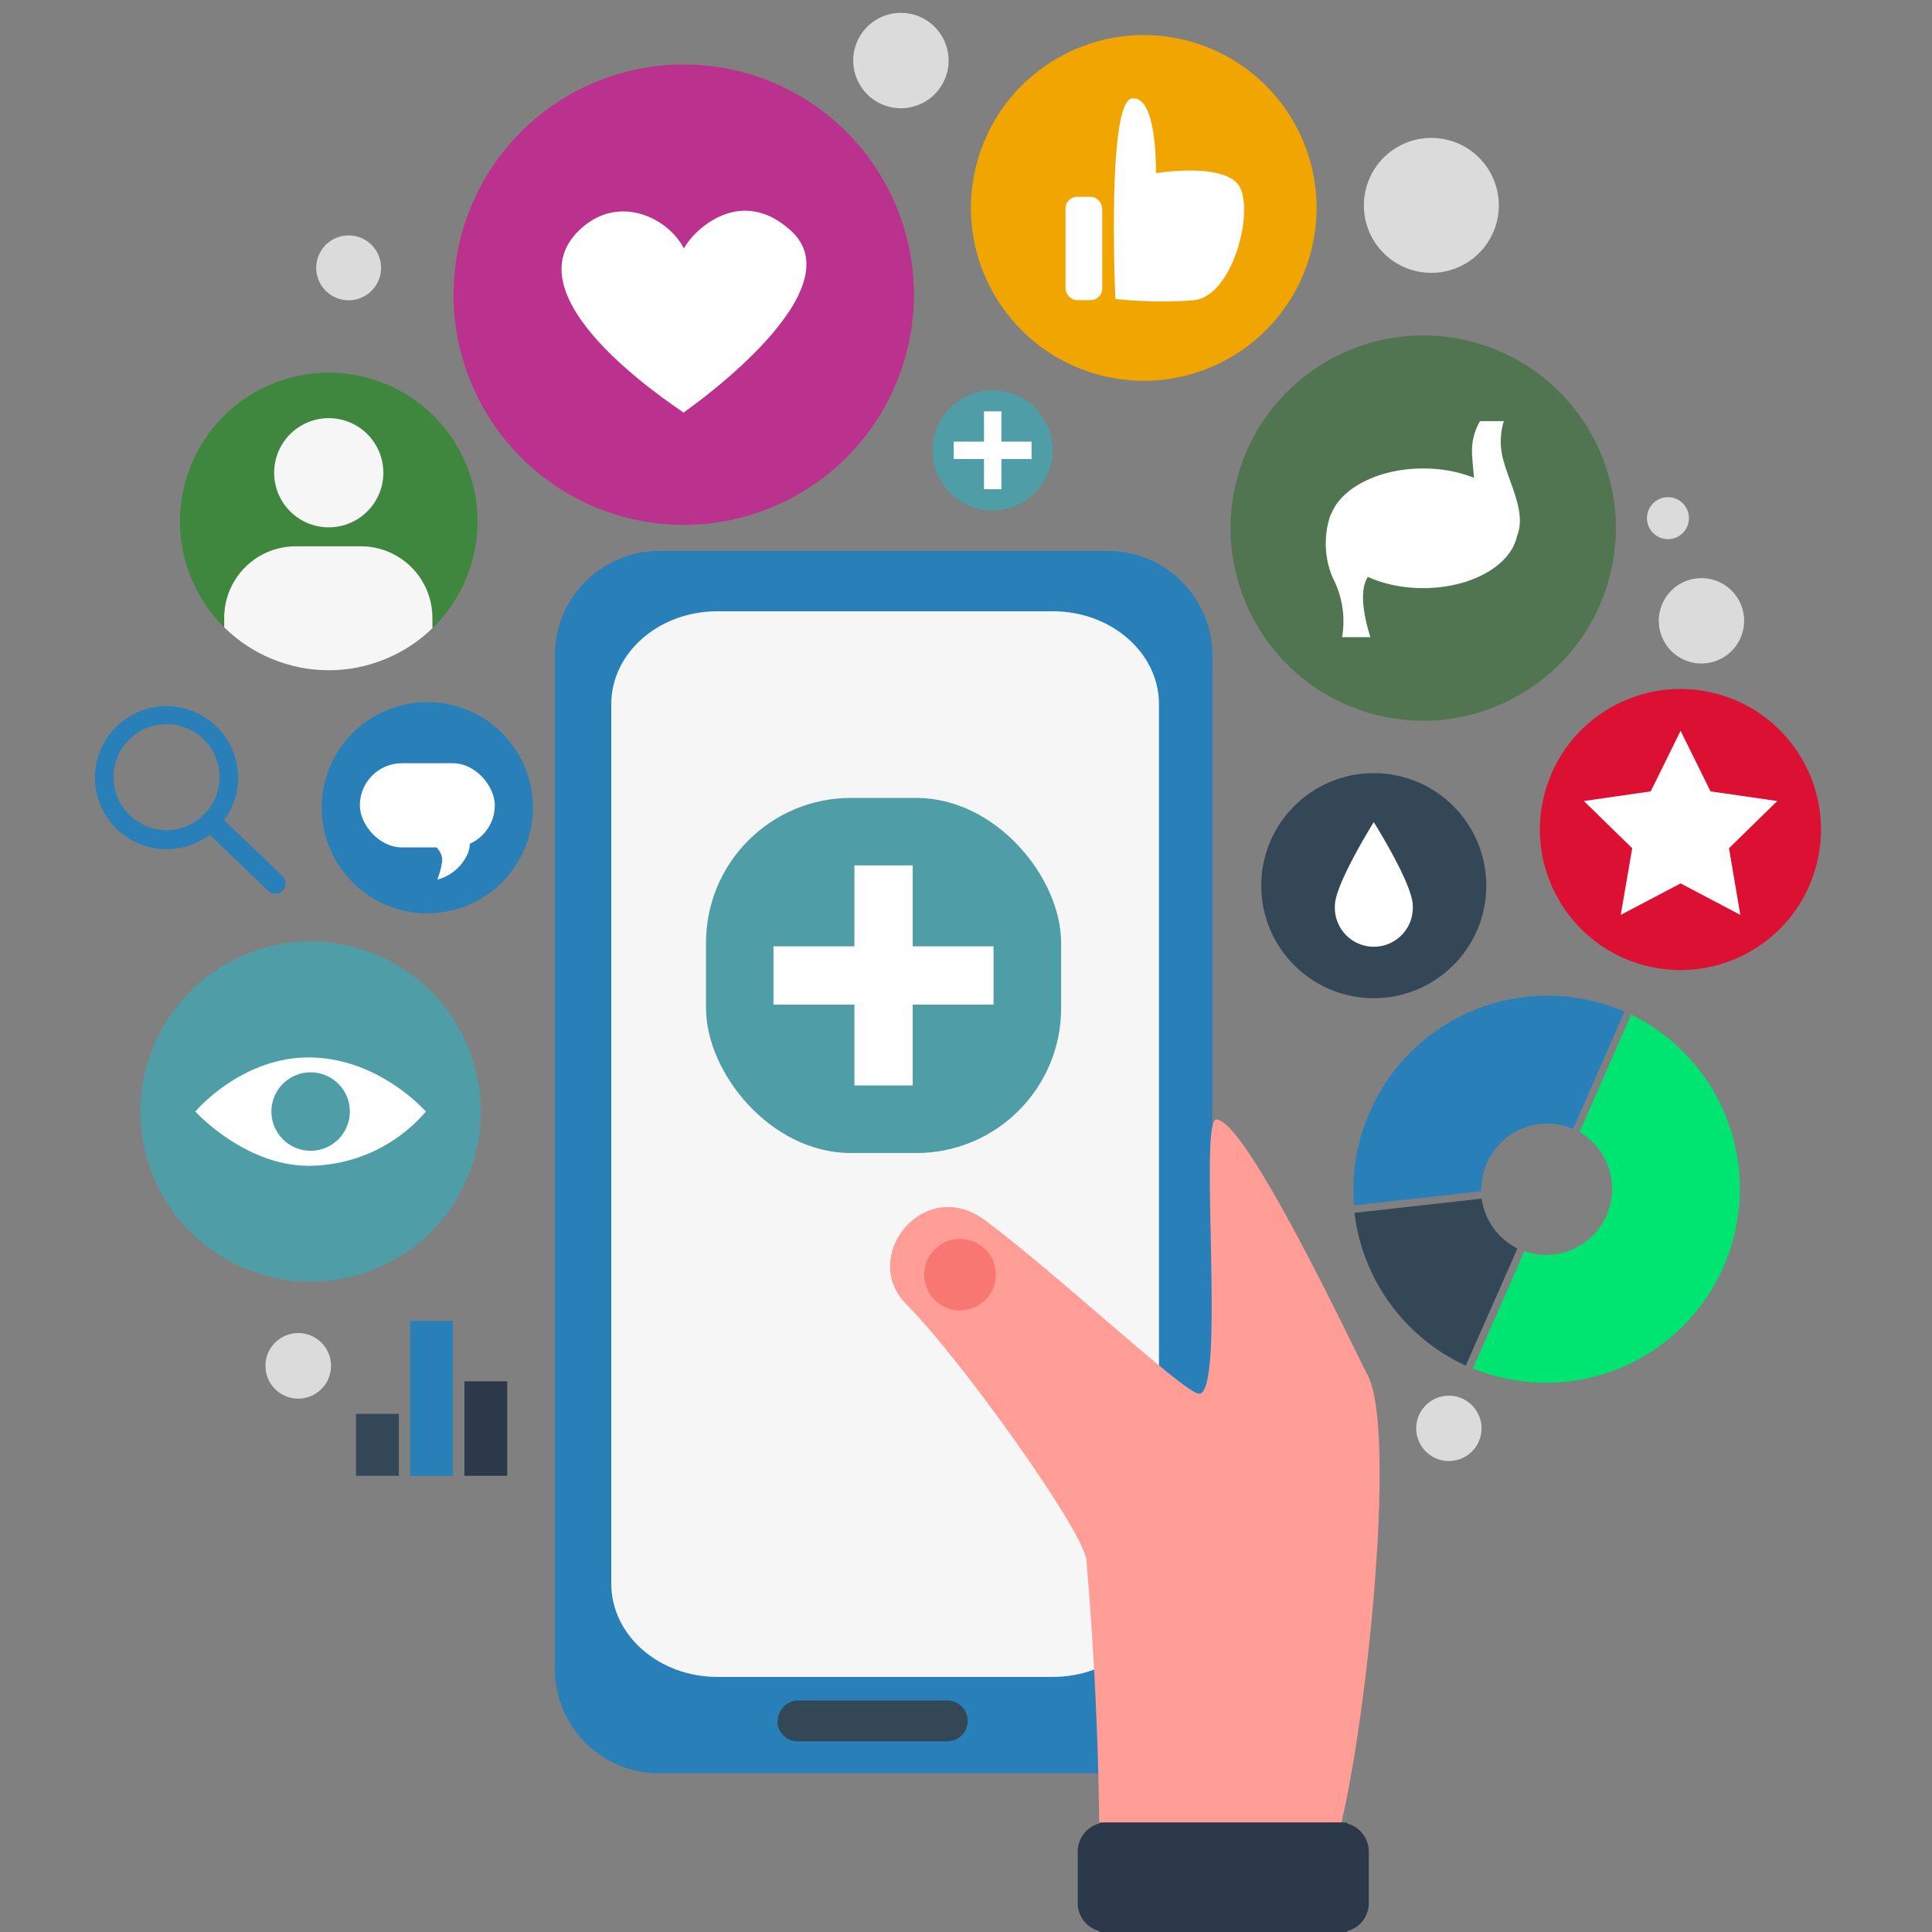<svg xmlns="http://www.w3.org/2000/svg" xmlns:xlink="http://www.w3.org/1999/xlink" width="175" height="175" viewBox="0 0 175 175">
  <rect x="0" y="0" width="175" height="175" fill="#808080" stroke="none"/>
  <defs>
    <clipPath id="clip-path">
      <rect id="Rectangle_3126" data-name="Rectangle 3126" width="175" height="175" transform="translate(-19224 -10821)" fill="#fff" stroke="#707070" stroke-width="1"/>
    </clipPath>
    <clipPath id="clip-path-2">
      <circle id="Ellipse_423" data-name="Ellipse 423" cx="13.475" cy="13.475" r="13.475" transform="matrix(0.924, -0.383, 0.383, 0.924, 0, 10.313)" fill="none"/>
    </clipPath>
  </defs>
  <g id="Mask_Group_219" data-name="Mask Group 219" transform="translate(19224 10821)" clip-path="url(#clip-path)">
    <g id="Layer_2" data-name="Layer 2" transform="translate(-19216 -10821)">
      <g id="Layer_1" data-name="Layer 1" transform="translate(0 0)">
        <path id="Path_42496" data-name="Path 42496" d="M105.662,223.519h41.029a9.469,9.469,0,0,0,9.264-9.717v-91.29a9.469,9.469,0,0,0-9.264-9.717H105.662a9.469,9.469,0,0,0-9.264,9.717v91.333a9.469,9.469,0,0,0,9.264,9.674Z" transform="translate(-54.138 -62.89)" fill="#2980b9"/>
        <path id="Path_42497" data-name="Path 42497" d="M117.831,221.964h30.383c5.312,0,9.62-3.779,9.62-8.433V133.86c0-4.654-4.319-8.422-9.62-8.422H117.831c-5.3,0-9.609,3.768-9.609,8.422V213.51C108.221,218.185,112.53,221.964,117.831,221.964Z" transform="translate(-60.854 -70.07)" fill="#f6f6f6"/>
        <path id="Path_42498" data-name="Path 42498" d="M143.054,355.6a1.836,1.836,0,0,0,1.889,1.868h13.5a1.836,1.836,0,0,0,1.846-1.846h0a1.846,1.846,0,0,0-1.846-1.846h-13.5a1.846,1.846,0,0,0-1.846,1.846Z" transform="translate(-80.636 -199.743)" fill="#334756"/>
        <path id="Path_42499" data-name="Path 42499" d="M206.321,299.669c2.786-5.874,6.565-38.87,3.617-44.506-1.2-2.278-11.013-23.2-13.723-23.2-1.641,0,.95,25.373-1.641,24.833-1.544-.313-12.741-10.8-19.273-15.677-5.517-4.146-11.445,3.239-7.191,7.558,4.9,4.9,16.109,20.59,16.336,23.2,1.306,14.986,1.177,27.209,1.177,27.209Z" transform="translate(-94.042 -130.564)" fill="#ff9d96"/>
        <path id="Path_42500" data-name="Path 42500" d="M173.839,260.237A3.239,3.239,0,1,0,177.078,257,3.239,3.239,0,0,0,173.839,260.237Z" transform="translate(-98.119 -144.783)" fill="#f97772"/>
        <path id="Path_42501" data-name="Path 42501" d="M232.324,379.362H210.546v9.912h21.778a2.613,2.613,0,0,0,2.624-2.624v-4.632a2.624,2.624,0,0,0-2.624-2.656Z" transform="translate(-118.965 -214.274)" fill="#2c394b"/>
        <path id="Path_42572" data-name="Path 42572" d="M213.17,379.362h21.778v9.911H213.17a2.613,2.613,0,0,1-2.624-2.624v-4.632a2.624,2.624,0,0,1,2.624-2.656Z" transform="translate(-120.926 -214.274)" fill="#2c394b"/>
        <rect id="Rectangle_3039" data-name="Rectangle 3039" width="32.165" height="32.165" rx="13.119" transform="translate(55.951 72.276)" fill="#4f9da6"/>
        <rect id="Rectangle_3040" data-name="Rectangle 3040" width="5.28" height="19.932" transform="translate(69.393 78.387)" fill="#fff"/>
        <rect id="Rectangle_3041" data-name="Rectangle 3041" width="19.932" height="5.28" transform="translate(62.062 85.719)" fill="#fff"/>
        <path id="Path_42502" data-name="Path 42502" d="M116.861,31.669A20.849,20.849,0,1,1,96.023,10.82a20.849,20.849,0,0,1,20.838,20.849Z" transform="translate(-42.08 -4.978)" fill="#bb328e"/>
        <path id="Path_42503" data-name="Path 42503" d="M118.594,43.3c-4.61-4.232-8.9,0-9.717,1.6-1.252-2.57-5.625-5-9.188-1.922-7.1,6.144,8.011,15.947,9.156,16.779h0C110.032,58.925,124.425,48.646,118.594,43.3Z" transform="translate(-54.934 -22.387)" fill="#fff"/>
        <circle id="Ellipse_416" data-name="Ellipse 416" cx="17.448" cy="17.448" r="17.448" transform="translate(99.335 59.797) rotate(-74)" fill="#517551"/>
        <ellipse id="Ellipse_417" data-name="Ellipse 417" cx="8.573" cy="5.42" rx="8.573" ry="5.42" transform="translate(112.333 42.433)" fill="#fff"/>
        <path id="Path_42504" data-name="Path 42504" d="M289.375,85.583h2.159a6.262,6.262,0,0,0,0,3.682c.6,2.159,2.03,4.664,1.2,6.705s-3.379-.6-3.379-.6-.637-5.4-.68-6.543a5.4,5.4,0,0,1,.7-3.239Z" transform="translate(-163.318 -47.436)" fill="#fff"/>
        <path id="Path_42505" data-name="Path 42505" d="M258.43,105.248a7.947,7.947,0,0,0,.216,5.722,8.454,8.454,0,0,1,.831,5.345h2.57s-1.209-3.455-.378-5.193a27.164,27.164,0,0,1,2.408-3.919Z" transform="translate(-145.913 -58.604)" fill="#fff"/>
        <circle id="Ellipse_418" data-name="Ellipse 418" cx="15.408" cy="15.408" r="15.408" transform="matrix(0.924, -0.383, 0.383, 0.924, 0, 92.346)" fill="#4f9da6"/>
        <path id="Path_42506" data-name="Path 42506" d="M41.921,223.869a14.036,14.036,0,0,1-10.614,4.913c-5.809,0-10.268-4.913-10.268-4.913s4.1-4.9,10.268-4.9C37.646,218.967,41.921,223.869,41.921,223.869Z" transform="translate(-11.344 -123.185)" fill="#fff"/>
        <path id="Path_42507" data-name="Path 42507" d="M44.086,225.642a3.552,3.552,0,1,1-3.552-3.552,3.552,3.552,0,0,1,3.552,3.552Z" transform="translate(-20.397 -124.959)" fill="#4f9da6"/>
        <circle id="Ellipse_419" data-name="Ellipse 419" cx="10.193" cy="10.193" r="10.193" transform="translate(106.244 70.03)" fill="#334756"/>
        <path id="Path_42508" data-name="Path 42508" d="M266.965,177.2a3.531,3.531,0,1,1-7.051,0c0-1.943,3.52-7.558,3.52-7.558S266.965,175.256,266.965,177.2Z" transform="translate(-146.998 -95.173)" fill="#fff"/>
        <path id="Path_42509" data-name="Path 42509" d="M66.659,154.045a9.566,9.566,0,1,1-9.566-9.566A9.566,9.566,0,0,1,66.659,154.045Z" transform="translate(-26.386 -80.883)" fill="#2980b9"/>
        <rect id="Rectangle_3042" data-name="Rectangle 3042" width="12.222" height="7.623" rx="3.811" transform="translate(24.596 69.134)" fill="#fff"/>
        <path id="Path_42510" data-name="Path 42510" d="M70.69,172.812s.983.713.9,1.6a6.641,6.641,0,0,1-.443,1.684A4.114,4.114,0,0,0,73.7,174.14a2.419,2.419,0,0,0,.184-2.3Z" transform="translate(-39.54 -96.422)" fill="#fff"/>
        <circle id="Ellipse_420" data-name="Ellipse 420" cx="12.73" cy="12.73" r="12.73" transform="translate(128.587 84.077) rotate(-74.77)" fill="#db1032"/>
        <path id="Path_42511" data-name="Path 42511" d="M320.863,150.5l2.71,5.485,6.046.875-4.373,4.276,1.026,6.036-5.409-2.85-5.42,2.85,1.037-6.036L312.1,156.86l6.057-.875Z" transform="translate(-176.635 -84.303)" fill="#fff"/>
        <circle id="Ellipse_421" data-name="Ellipse 421" cx="15.656" cy="15.656" r="15.656" transform="translate(76.767 30.474) rotate(-76.72)" fill="#f0a500"/>
        <path id="Path_42512" data-name="Path 42512" d="M215.23,17.93c2.332-.281,2.159,6.77,2.159,6.77s5.755-.961,7.4.961-.27,10.139-3.973,10.549a38.87,38.87,0,0,1-7.094-.119S212.92,18.2,215.23,17.93Z" transform="translate(-120.691 -9.012)" fill="#fff"/>
        <rect id="Rectangle_3043" data-name="Rectangle 3043" width="3.326" height="9.361" rx="1.049" transform="translate(88.515 17.826)" fill="#fff"/>
        <circle id="Ellipse_422" data-name="Ellipse 422" cx="13.475" cy="13.475" r="13.475" transform="matrix(0.924, -0.383, 0.383, 0.924, 4.168, 39.942)" fill="#3f873f"/>
        <path id="Path_42513" data-name="Path 42513" d="M47.447,89.935a4.945,4.945,0,1,1-1.437-3.518,4.945,4.945,0,0,1,1.437,3.518Z" transform="translate(-20.724 -47.081)" fill="#f6f6f6"/>
        <g id="Group_1726" data-name="Group 1726" transform="translate(4.168 29.629)" clip-path="url(#clip-path-2)">
          <path id="Path_42514" data-name="Path 42514" d="M46.014,136.923H27.087V118.3a6.478,6.478,0,0,1,6.478-6.478h5.9a6.478,6.478,0,0,1,6.478,6.478Z" transform="translate(-18.946 -91.966)" fill="#f6f6f6"/>
        </g>
        <circle id="Ellipse_424" data-name="Ellipse 424" cx="5.442" cy="5.442" r="5.442" transform="translate(76.476 35.35)" fill="#4f9da6"/>
        <rect id="Rectangle_3044" data-name="Rectangle 3044" width="1.576" height="7.051" transform="translate(81.13 37.261)" fill="#fff"/>
        <rect id="Rectangle_3045" data-name="Rectangle 3045" width="7.051" height="1.576" transform="translate(78.387 40.004)" fill="#fff"/>
        <path id="Path_42515" data-name="Path 42515" d="M278.779,253.09a5.992,5.992,0,0,1-3.239-4.513l-11.521,1.285A17.546,17.546,0,0,0,274.1,263.7Z" transform="translate(-149.332 -140.001)" fill="#334756"/>
        <path id="Path_42516" data-name="Path 42516" d="M298.521,220.617a5.982,5.982,0,0,1-5.01,10.8l-4.654,10.614a17.567,17.567,0,0,0,14.328-32.057Z" transform="translate(-163.438 -118.077)" fill="#00e472"/>
        <path id="Path_42517" data-name="Path 42517" d="M275.383,223.735a6.057,6.057,0,0,1,.5-2.548,5.982,5.982,0,0,1,7.817-3.11l4.654-10.614a17.556,17.556,0,0,0-23.063,9.07,17.276,17.276,0,0,0-1.425,8.476Z" transform="translate(-149.208 -115.828)" fill="#2980b9"/>
        <rect id="Rectangle_3046" data-name="Rectangle 3046" width="3.876" height="5.615" transform="translate(24.25 128.065)" fill="#334756"/>
        <rect id="Rectangle_3047" data-name="Rectangle 3047" width="3.876" height="14.036" transform="translate(29.152 119.643)" fill="#2980b9"/>
        <rect id="Rectangle_3048" data-name="Rectangle 3048" width="3.876" height="8.562" transform="translate(34.065 125.117)" fill="#2c394b"/>
        <path id="Path_42518" data-name="Path 42518" d="M6.478,145.328a6.478,6.478,0,1,0,6.478,6.478A6.478,6.478,0,0,0,6.478,145.328Zm0,11.229a4.8,4.8,0,1,1,4.8-4.8A4.8,4.8,0,0,1,6.478,156.557Z" transform="translate(0.605 -81.366)" fill="#2980b9"/>
        <path id="Path_42519" data-name="Path 42519" d="M29.566,173.264a.929.929,0,0,1,0,1.317h0a.929.929,0,0,1-1.317,0L22.429,169a.929.929,0,0,1,0-1.317h0a.929.929,0,0,1,1.317,0Z" transform="translate(-11.977 -93.905)" fill="#2980b9"/>
        <path id="Path_42520" data-name="Path 42520" d="M278.187,32.334a6.111,6.111,0,1,1-1.786-4.328,6.122,6.122,0,0,1,1.786,4.328Z" transform="translate(-150.425 -13.72)" fill="#dbdbdb"/>
        <path id="Path_42521" data-name="Path 42521" d="M167.584,4.319A4.319,4.319,0,1,1,163.265,0,4.319,4.319,0,0,1,167.584,4.319Z" transform="translate(-89.661 1.166)" fill="#dbdbdb"/>
        <path id="Path_42522" data-name="Path 42522" d="M52.222,49.6a2.937,2.937,0,1,1-.856-2.084A2.948,2.948,0,0,1,52.222,49.6Z" transform="translate(-25.704 -25.327)" fill="#dbdbdb"/>
        <path id="Path_42523" data-name="Path 42523" d="M335.544,122.357a3.865,3.865,0,1,1-3.865-3.865,3.865,3.865,0,0,1,3.865,3.865Z" transform="translate(-185.561 -66.125)" fill="#dbdbdb"/>
        <path id="Path_42524" data-name="Path 42524" d="M329.14,103.414a1.9,1.9,0,1,1-1.857-1.889,1.9,1.9,0,0,1,1.857,1.889Z" transform="translate(-184.156 -56.489)" fill="#dbdbdb"/>
        <path id="Path_42525" data-name="Path 42525" d="M41.671,279.7a2.969,2.969,0,1,1-2.958-2.958A2.969,2.969,0,0,1,41.671,279.7Z" transform="translate(-19.688 -155.994)" fill="#dbdbdb"/>
        <path id="Path_42526" data-name="Path 42526" d="M282.851,292.851a2.958,2.958,0,1,1-.863-2.1,2.969,2.969,0,0,1,.863,2.1Z" transform="translate(-156.654 -163.458)" fill="#dbdbdb"/>
      </g>
    </g>
  </g>
</svg>
